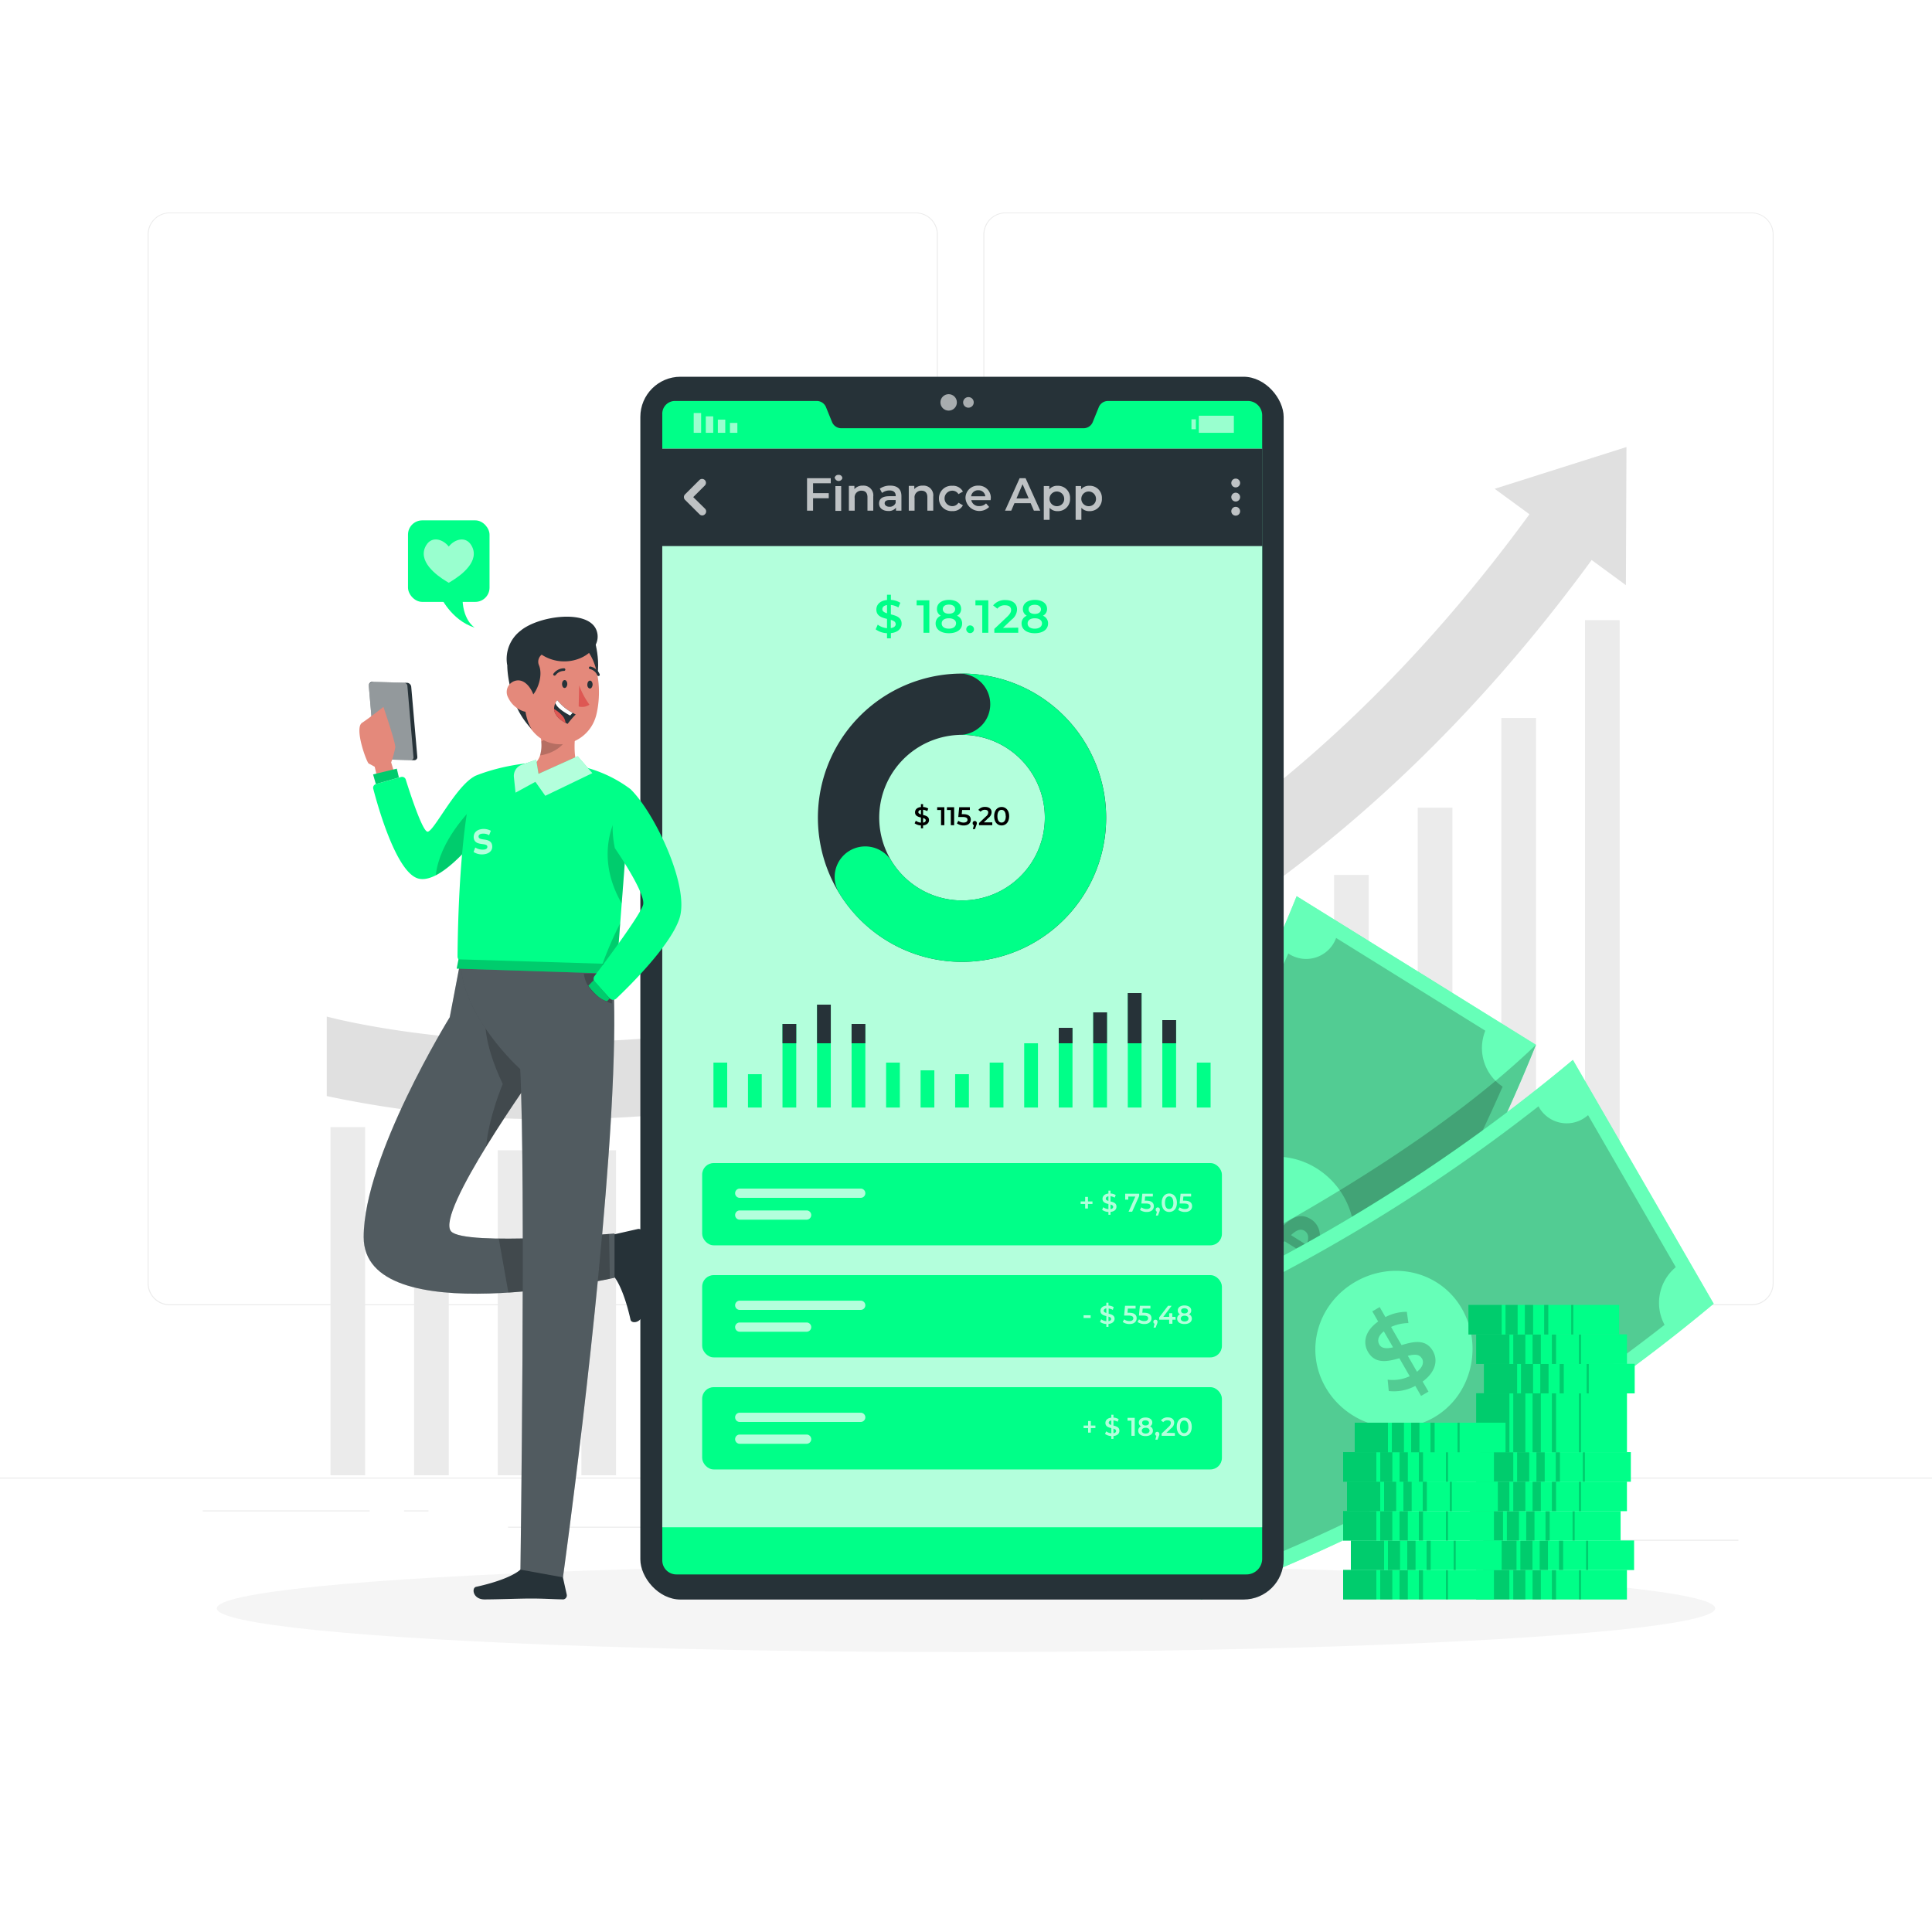 <svg class="animated" id="freepik_stories-finance-app" xmlns="http://www.w3.org/2000/svg" viewBox="0 0 500 500" version="1.1" xmlns:xlink="http://www.w3.org/1999/xlink" xmlns:svgjs="http://svgjs.com/svgjs"><style>svg#freepik_stories-finance-app:not(.animated) .animable {opacity: 0;}svg#freepik_stories-finance-app.animated #freepik--Banknotes--inject-1 {animation: 6s Infinite  linear floating;animation-delay: 0s;}svg#freepik_stories-finance-app.animated #freepik--speech-bubble--inject-1 {animation: 3s Infinite  linear floating;animation-delay: 0s;}            @keyframes floating {                0% {                    opacity: 1;                    transform: translateY(0px);                }                50% {                    transform: translateY(-10px);                }                100% {                    opacity: 1;                    transform: translateY(0px);                }            }        </style><g id="freepik--background-complete--inject-1" class="animable" style="transform-origin: 250px 228.23px;"><rect y="382.4" width="500" height="0.25" style="fill: rgb(235, 235, 235); transform-origin: 250px 382.525px;" id="el43prapsif2f" class="animable"></rect><rect x="416.78" y="398.49" width="33.12" height="0.25" style="fill: rgb(235, 235, 235); transform-origin: 433.34px 398.615px;" id="el80tw98ehhrk" class="animable"></rect><rect x="322.53" y="401.21" width="8.69" height="0.25" style="fill: rgb(235, 235, 235); transform-origin: 326.875px 401.335px;" id="elmqk4td4aia" class="animable"></rect><rect x="396.59" y="389.21" width="19.19" height="0.25" style="fill: rgb(235, 235, 235); transform-origin: 406.185px 389.335px;" id="el3ur2bj9uguf" class="animable"></rect><rect x="52.46" y="390.89" width="43.19" height="0.25" style="fill: rgb(235, 235, 235); transform-origin: 74.055px 391.015px;" id="elnv70boi9jab" class="animable"></rect><rect x="104.56" y="390.89" width="6.33" height="0.25" style="fill: rgb(235, 235, 235); transform-origin: 107.725px 391.015px;" id="el39p5z1u53q9" class="animable"></rect><rect x="131.47" y="395.11" width="93.68" height="0.25" style="fill: rgb(235, 235, 235); transform-origin: 178.31px 395.235px;" id="elp1p11k7wrgo" class="animable"></rect><path d="M237,337.8H43.91a5.71,5.71,0,0,1-5.7-5.71V60.66A5.71,5.71,0,0,1,43.91,55H237a5.71,5.71,0,0,1,5.71,5.71V332.09A5.71,5.71,0,0,1,237,337.8ZM43.91,55.2a5.46,5.46,0,0,0-5.45,5.46V332.09a5.46,5.46,0,0,0,5.45,5.46H237a5.47,5.47,0,0,0,5.46-5.46V60.66A5.47,5.47,0,0,0,237,55.2Z" style="fill: rgb(235, 235, 235); transform-origin: 140.46px 196.4px;" id="el9zyp59d6dn9" class="animable"></path><path d="M453.31,337.8H260.21a5.72,5.72,0,0,1-5.71-5.71V60.66A5.72,5.72,0,0,1,260.21,55h193.1A5.71,5.71,0,0,1,459,60.66V332.09A5.71,5.71,0,0,1,453.31,337.8ZM260.21,55.2a5.47,5.47,0,0,0-5.46,5.46V332.09a5.47,5.47,0,0,0,5.46,5.46h193.1a5.47,5.47,0,0,0,5.46-5.46V60.66a5.47,5.47,0,0,0-5.46-5.46Z" style="fill: rgb(235, 235, 235); transform-origin: 356.75px 196.4px;" id="elfwr7be3b3pt" class="animable"></path><path d="M386.82,126.5l9,6.59c-54.51,74.64-123,119.26-203.66,132.61-57,9.44-100.81-.86-107.6-2.61v20.57a277.13,277.13,0,0,0,59.22,6,316.79,316.79,0,0,0,50.68-4.09,309.93,309.93,0,0,0,109.46-39.93c40.47-24.12,76.78-58,108-100.71l8.86,6.51.15-35.75Z" style="fill: rgb(224, 224, 224); transform-origin: 252.745px 202.678px;" id="elmjbbfsqagoq" class="animable"></path><rect x="85.53" y="291.69" width="8.97" height="90.11" style="fill: rgb(235, 235, 235); transform-origin: 90.015px 336.745px;" id="el61fa7mzcv9d" class="animable"></rect><rect x="107.17" y="295.69" width="8.97" height="86.11" style="fill: rgb(235, 235, 235); transform-origin: 111.655px 338.745px;" id="eli797ey20q9o" class="animable"></rect><rect x="128.82" y="297.69" width="8.97" height="84.11" style="fill: rgb(235, 235, 235); transform-origin: 133.305px 339.745px;" id="elmg9li93ed3a" class="animable"></rect><rect x="150.46" y="297.69" width="8.97" height="84.11" style="fill: rgb(235, 235, 235); transform-origin: 154.945px 339.745px;" id="ell2gerjkfgjr" class="animable"></rect><rect x="172.11" y="296.69" width="8.97" height="85.11" style="fill: rgb(235, 235, 235); transform-origin: 176.595px 339.245px;" id="elppl7wogiue" class="animable"></rect><rect x="193.75" y="293.69" width="8.97" height="88.11" style="fill: rgb(235, 235, 235); transform-origin: 198.235px 337.745px;" id="elm7tn9v10ewi" class="animable"></rect><rect x="215.39" y="288.69" width="8.97" height="93.11" style="fill: rgb(235, 235, 235); transform-origin: 219.875px 335.245px;" id="eljh9qe5h8nus" class="animable"></rect><rect x="237.04" y="283.69" width="8.97" height="98.11" style="fill: rgb(235, 235, 235); transform-origin: 241.525px 332.745px;" id="elqfrj5lm20l" class="animable"></rect><rect x="258.68" y="279.69" width="8.97" height="102.11" style="fill: rgb(235, 235, 235); transform-origin: 263.165px 330.745px;" id="elhno6frkge8o" class="animable"></rect><rect x="280.33" y="266.62" width="8.97" height="115.19" style="fill: rgb(235, 235, 235); transform-origin: 284.815px 324.215px;" id="elhgy2aok11gn" class="animable"></rect><rect x="301.97" y="255.63" width="8.97" height="126.18" style="fill: rgb(235, 235, 235); transform-origin: 306.455px 318.72px;" id="el0m90xg0nz71" class="animable"></rect><rect x="323.62" y="243.11" width="8.97" height="138.69" style="fill: rgb(235, 235, 235); transform-origin: 328.105px 312.455px;" id="el3v73y2in4wk" class="animable"></rect><rect x="345.26" y="226.43" width="8.97" height="155.37" style="fill: rgb(235, 235, 235); transform-origin: 349.745px 304.115px;" id="elypb6xoyvbgd" class="animable"></rect><rect x="366.91" y="209.02" width="8.97" height="172.78" style="fill: rgb(235, 235, 235); transform-origin: 371.395px 295.41px;" id="elhjpxx1706va" class="animable"></rect><rect x="388.55" y="185.81" width="8.97" height="195.99" style="fill: rgb(235, 235, 235); transform-origin: 393.035px 283.805px;" id="elz0b54bjwwc" class="animable"></rect><rect x="410.2" y="160.49" width="8.97" height="221.31" style="fill: rgb(235, 235, 235); transform-origin: 414.685px 271.145px;" id="elaf51ii15x7t" class="animable"></rect></g><g id="freepik--Shadow--inject-1" class="animable" style="transform-origin: 250px 416.24px;"><ellipse id="freepik--path--inject-1" cx="250" cy="416.24" rx="193.89" ry="11.32" style="fill: rgb(245, 245, 245); transform-origin: 250px 416.24px;" class="animable"></ellipse></g><g id="freepik--Banknotes--inject-1" class="animable animator-active" style="transform-origin: 349.14px 322.965px;"><path d="M397.5,270.39a445.3,445.3,0,0,1-80.78,130.12l-61.94-38.45a445.38,445.38,0,0,0,80.79-130.13Z" style="fill: rgb(0, 255, 136); transform-origin: 326.14px 316.22px;" id="elb64psyi8hdg" class="animable"></path><g id="elt6gb8gjsnxd"><path d="M397.51,270.38a445.62,445.62,0,0,1-80.8,130.13l-26.77-16.62h0l-35.16-21.82a445.38,445.38,0,0,0,80.79-130.13Q366.53,251.18,397.51,270.38Z" style="fill: rgb(255, 255, 255); opacity: 0.4; isolation: isolate; transform-origin: 326.145px 316.225px;" class="animable"></path></g><g id="el6du73ia07uf"><path d="M345.76,242.81a8.25,8.25,0,0,1-12.35,3.95,445.28,445.28,0,0,1-66.35,106.85A8.25,8.25,0,0,1,269,366.43l38.61,24a12,12,0,0,1,14.92-2.35,445.34,445.34,0,0,0,66.35-106.86,12,12,0,0,1-4.51-14.41l0-.08-38.6-24Zm1.79,87.75c-5.94,9.55-18.89,12.23-28.4,6.33s-12-18.18-6.07-27.73,18.09-12.73,27.61-6.82S353.51,321,347.55,330.56Z" style="opacity: 0.2; isolation: isolate; transform-origin: 327.97px 316.58px;" class="animable"></path></g><g id="elhqif1w6f34b"><g style="opacity: 0.2; isolation: isolate; transform-origin: 331.87px 319.865px;" class="animable"><path d="M340.63,323.71l2.55,1.58c-.38.63-.77,1.26-1.16,1.88l-2.54-1.57a11.63,11.63,0,0,1-5.43,4.4l-1.65-2.45a10.33,10.33,0,0,0,4.62-3.48l-4.57-2.84c-2.2,2.16-4.76,4.35-7.93,2.38-2.33-1.45-3.27-4.38-1.38-8.16l-2.58-1.6c.39-.63.78-1.25,1.16-1.88l2.54,1.57a11.73,11.73,0,0,1,4.24-3.81l1.73,2.38a11.4,11.4,0,0,0-3.51,3l4.61,2.87c2.2-2.17,4.67-4.47,7.84-2.5C341.5,316.88,342.48,319.87,340.63,323.71Zm-10.94-4.19L325.62,317c-.76,1.78-.37,3,.63,3.59S328.47,320.61,329.69,319.52Zm7.9-1c-1.12-.69-2.26,0-3.49,1.13l4,2.51C338.92,320.33,338.57,319.13,337.59,318.52Z" id="elkuipm0jsge" class="animable" style="transform-origin: 331.87px 319.865px;"></path></g></g><g id="elck88z554qc7"><path d="M397.51,270.38a445.62,445.62,0,0,1-80.8,130.13l-26.77-16.62h0L268.69,348S353.44,312.88,397.51,270.38Z" style="opacity: 0.2; isolation: isolate; transform-origin: 333.1px 335.445px;" class="animable"></path></g><path d="M443.5,337.4A445.44,445.44,0,0,1,310.84,414q-18.21-31.57-36.44-63.14a445.31,445.31,0,0,0,132.66-76.56Q425.29,305.84,443.5,337.4Z" style="fill: rgb(0, 255, 136); transform-origin: 358.95px 344.15px;" id="elars84whjccf" class="animable"></path><g id="elaorn3goq0db"><path d="M443.5,337.4A445.44,445.44,0,0,1,310.84,414q-18.21-31.57-36.44-63.14a445.31,445.31,0,0,0,132.66-76.56Q425.29,305.84,443.5,337.4Z" style="fill: rgb(255, 255, 255); opacity: 0.4; isolation: isolate; transform-origin: 358.95px 344.15px;" class="animable"></path></g><g id="elvb9gxc482d"><path d="M410.91,288.66a8.25,8.25,0,0,1-12.75-2.35,445.27,445.27,0,0,1-109,62.86,8.25,8.25,0,0,1-4.34,12.21l22.71,39.35a12,12,0,0,1,14.26,5,445.27,445.27,0,0,0,109-62.86A12,12,0,0,1,433.62,328l.07-.06L411,288.61Zm-39.86,78.2c-9.75,5.61-22.42,1.86-28-7.84s-2-21.69,7.75-27.3,22-2.68,27.55,7S380.81,361.26,371.05,366.86Z" style="opacity: 0.2; isolation: isolate; transform-origin: 359.255px 346.02px;" class="animable"></path></g><g id="el2nh69fela2q"><g style="opacity: 0.2; isolation: isolate; transform-origin: 362.421px 349.765px;" class="animable"><path d="M368.18,357.55c.51.86,1,1.73,1.51,2.6l-1.92,1.11-1.49-2.59a11.65,11.65,0,0,1-6.87,1.32c-.1-1-.19-2-.29-2.94a10.23,10.23,0,0,0,5.71-.89l-2.68-4.65c-3,.86-6.25,1.58-8.12-1.65-1.37-2.38-.81-5.41,2.64-7.85-.51-.88-1-1.75-1.52-2.63l1.91-1.11,1.49,2.59a11.73,11.73,0,0,1,5.54-1.36c.14,1,.27,1.94.41,2.91a11.29,11.29,0,0,0-4.49,1q1.35,2.36,2.71,4.7c2.95-.87,6.22-1.73,8.09,1.5C372.18,351.94,371.63,355,368.18,357.55Zm-7.66-8.86-2.39-4.14c-1.51,1.21-1.74,2.44-1.14,3.46S358.94,349.07,360.52,348.69Zm7.44,2.85c-.66-1.14-2-1.07-3.62-.65.8,1.37,1.59,2.75,2.38,4.12C368.28,353.76,368.54,352.54,368,351.54Z" id="elca7lwwpjwni" class="animable" style="transform-origin: 362.421px 349.765px;"></path></g></g></g><g id="freepik--Coins--inject-1" class="animable" style="transform-origin: 385.33px 375.83px;"><g id="eldc2xkiruby"><rect x="382.02" y="406.29" width="39.03" height="7.66" style="fill: rgb(0, 255, 136); transform-origin: 401.535px 410.12px; transform: rotate(-180deg);" class="animable"></rect></g><g id="el1ffikwzixq4"><rect x="382.02" y="406.29" width="8.6" height="7.66" style="opacity: 0.2; transform-origin: 386.32px 410.12px; transform: rotate(180deg);" class="animable"></rect></g><g id="elhcyjcw04vgf"><rect x="391.63" y="406.29" width="3.13" height="7.66" style="opacity: 0.2; transform-origin: 393.195px 410.12px;" class="animable"></rect></g><g id="elpa48waxtvke"><rect x="396.63" y="406.29" width="2.14" height="7.66" style="opacity: 0.2; transform-origin: 397.7px 410.12px;" class="animable"></rect></g><g id="el5dlos3m06th"><rect x="401.63" y="406.29" width="1.07" height="7.66" style="opacity: 0.2; transform-origin: 402.165px 410.12px;" class="animable"></rect></g><g id="elx9gvo37kg8g"><rect x="408.63" y="406.29" width="0.54" height="7.66" style="opacity: 0.2; transform-origin: 408.9px 410.12px;" class="animable"></rect></g><g id="elpt9rg9ul0j"><rect x="383.87" y="398.67" width="39.03" height="7.66" style="fill: rgb(0, 255, 136); transform-origin: 403.385px 402.5px; transform: rotate(-180deg);" class="animable"></rect></g><g id="elracofm6sz8q"><rect x="383.87" y="398.67" width="8.6" height="7.66" style="opacity: 0.2; transform-origin: 388.17px 402.5px; transform: rotate(180deg);" class="animable"></rect></g><g id="elsa303x02m2t"><rect x="393.47" y="398.67" width="3.13" height="7.66" style="opacity: 0.2; transform-origin: 395.035px 402.5px;" class="animable"></rect></g><g id="el10tk8cwjizai"><rect x="398.47" y="398.67" width="2.14" height="7.66" style="opacity: 0.2; transform-origin: 399.54px 402.5px;" class="animable"></rect></g><g id="elpyzl6x6eian"><rect x="403.47" y="398.67" width="1.07" height="7.66" style="opacity: 0.2; transform-origin: 404.005px 402.5px;" class="animable"></rect></g><g id="el5r4xp2cu2b"><rect x="410.47" y="398.67" width="0.54" height="7.66" style="opacity: 0.2; transform-origin: 410.74px 402.5px;" class="animable"></rect></g><g id="elgz2azp5jos"><rect x="380.38" y="391.05" width="39.03" height="7.66" style="fill: rgb(0, 255, 136); transform-origin: 399.895px 394.88px; transform: rotate(180deg);" class="animable"></rect></g><g id="eleor752ihhv"><rect x="380.38" y="391.05" width="8.6" height="7.66" style="opacity: 0.2; transform-origin: 384.68px 394.88px; transform: rotate(180deg);" class="animable"></rect></g><g id="elb2754qo13e"><rect x="389.98" y="391.05" width="3.13" height="7.66" style="opacity: 0.2; transform-origin: 391.545px 394.88px;" class="animable"></rect></g><g id="elqnsc9peam6"><rect x="394.98" y="391.05" width="2.14" height="7.66" style="opacity: 0.2; transform-origin: 396.05px 394.88px;" class="animable"></rect></g><g id="elj7zw7hyjyw"><rect x="399.98" y="391.05" width="1.07" height="7.66" style="opacity: 0.2; transform-origin: 400.515px 394.88px;" class="animable"></rect></g><g id="elumpgfypw07"><rect x="406.98" y="391.05" width="0.54" height="7.66" style="opacity: 0.2; transform-origin: 407.25px 394.88px;" class="animable"></rect></g><g id="elxahxts9dbr"><rect x="382.02" y="383.43" width="39.03" height="7.66" style="fill: rgb(0, 255, 136); transform-origin: 401.535px 387.26px; transform: rotate(-180deg);" class="animable"></rect></g><g id="ela1ygklojcf"><rect x="382.02" y="383.43" width="8.6" height="7.66" style="opacity: 0.2; transform-origin: 386.32px 387.26px; transform: rotate(180deg);" class="animable"></rect></g><g id="elv3xbx4tplve"><rect x="391.63" y="383.43" width="3.13" height="7.66" style="opacity: 0.2; transform-origin: 393.195px 387.26px;" class="animable"></rect></g><g id="elcwk90jyjfm7"><rect x="396.63" y="383.43" width="2.14" height="7.66" style="opacity: 0.2; transform-origin: 397.7px 387.26px;" class="animable"></rect></g><g id="el1p4g1ylpqc9"><rect x="401.63" y="383.43" width="1.07" height="7.66" style="opacity: 0.2; transform-origin: 402.165px 387.26px;" class="animable"></rect></g><g id="elpslciy4kzvc"><rect x="408.63" y="383.43" width="0.54" height="7.66" style="opacity: 0.2; transform-origin: 408.9px 387.26px;" class="animable"></rect></g><g id="elyvon4en23c9"><rect x="383.03" y="375.81" width="39.03" height="7.66" style="fill: rgb(0, 255, 136); transform-origin: 402.545px 379.64px; transform: rotate(-180deg);" class="animable"></rect></g><g id="elppjqamajg4j"><rect x="383.03" y="375.81" width="8.6" height="7.66" style="opacity: 0.2; transform-origin: 387.33px 379.64px; transform: rotate(180deg);" class="animable"></rect></g><g id="elu6zmehnjn7t"><rect x="392.63" y="375.81" width="3.13" height="7.66" style="opacity: 0.2; transform-origin: 394.195px 379.64px;" class="animable"></rect></g><g id="elyb3xpjsslq"><rect x="397.63" y="375.81" width="2.14" height="7.66" style="opacity: 0.2; transform-origin: 398.7px 379.64px;" class="animable"></rect></g><g id="elmx5z2okfkg9"><rect x="402.63" y="375.81" width="1.07" height="7.66" style="opacity: 0.2; transform-origin: 403.165px 379.64px;" class="animable"></rect></g><g id="elt3smx0x0i3"><rect x="409.63" y="375.81" width="0.54" height="7.66" style="opacity: 0.2; transform-origin: 409.9px 379.64px;" class="animable"></rect></g><g id="ele70wl4pmsb"><rect x="382.03" y="368.19" width="39.03" height="7.66" style="fill: rgb(0, 255, 136); transform-origin: 401.545px 372.02px; transform: rotate(-180deg);" class="animable"></rect></g><g id="elm8z31qbvr9h"><rect x="382.03" y="368.19" width="8.6" height="7.66" style="opacity: 0.2; transform-origin: 386.33px 372.02px; transform: rotate(180deg);" class="animable"></rect></g><g id="elaxyczwqigcl"><rect x="391.63" y="368.19" width="3.13" height="7.66" style="opacity: 0.2; transform-origin: 393.195px 372.02px;" class="animable"></rect></g><g id="eldbjn2qahtp"><rect x="396.63" y="368.19" width="2.14" height="7.66" style="opacity: 0.2; transform-origin: 397.7px 372.02px;" class="animable"></rect></g><g id="el39m5iwjmm0s"><rect x="401.63" y="368.19" width="1.07" height="7.66" style="opacity: 0.2; transform-origin: 402.165px 372.02px;" class="animable"></rect></g><g id="elf52us8tzkdd"><rect x="408.63" y="368.19" width="0.54" height="7.66" style="opacity: 0.2; transform-origin: 408.9px 372.02px;" class="animable"></rect></g><g id="elt9rlut7y8"><rect x="382.03" y="360.57" width="39.03" height="7.66" style="fill: rgb(0, 255, 136); transform-origin: 401.545px 364.4px; transform: rotate(-180deg);" class="animable"></rect></g><g id="el53a6u1xkof"><rect x="382.03" y="360.57" width="8.6" height="7.66" style="opacity: 0.2; transform-origin: 386.33px 364.4px; transform: rotate(180deg);" class="animable"></rect></g><g id="elkzutqdi86rn"><rect x="391.63" y="360.57" width="3.13" height="7.66" style="opacity: 0.2; transform-origin: 393.195px 364.4px;" class="animable"></rect></g><g id="el09dj1jk47w4w"><rect x="396.63" y="360.57" width="2.14" height="7.66" style="opacity: 0.2; transform-origin: 397.7px 364.4px;" class="animable"></rect></g><g id="elts1evw7lkw"><rect x="401.63" y="360.57" width="1.07" height="7.66" style="opacity: 0.2; transform-origin: 402.165px 364.4px;" class="animable"></rect></g><g id="elj55gtn1sjsj"><rect x="408.63" y="360.57" width="0.54" height="7.66" style="opacity: 0.2; transform-origin: 408.9px 364.4px;" class="animable"></rect></g><g id="elhlyvx5jnrhr"><rect x="384.03" y="352.95" width="39.03" height="7.66" style="fill: rgb(0, 255, 136); transform-origin: 403.545px 356.78px; transform: rotate(-180deg);" class="animable"></rect></g><g id="ellk07ztd9d5o"><rect x="384.03" y="352.95" width="8.6" height="7.66" style="opacity: 0.2; transform-origin: 388.33px 356.78px; transform: rotate(180deg);" class="animable"></rect></g><g id="elhw8n0wkmc9r"><rect x="393.63" y="352.95" width="3.13" height="7.66" style="opacity: 0.2; transform-origin: 395.195px 356.78px;" class="animable"></rect></g><g id="eldl4ovpj2h7q"><rect x="398.63" y="352.95" width="2.14" height="7.66" style="opacity: 0.2; transform-origin: 399.7px 356.78px;" class="animable"></rect></g><g id="elzwomxfsavgs"><rect x="403.63" y="352.95" width="1.07" height="7.66" style="opacity: 0.2; transform-origin: 404.165px 356.78px;" class="animable"></rect></g><g id="elo0hh318fkkn"><rect x="410.63" y="352.95" width="0.54" height="7.66" style="opacity: 0.2; transform-origin: 410.9px 356.78px;" class="animable"></rect></g><g id="eloa3qhw40v5"><rect x="382.03" y="345.33" width="39.03" height="7.66" style="fill: rgb(0, 255, 136); transform-origin: 401.545px 349.16px; transform: rotate(-180deg);" class="animable"></rect></g><g id="el3qqak8591cu"><rect x="382.03" y="345.33" width="8.6" height="7.66" style="opacity: 0.2; transform-origin: 386.33px 349.16px; transform: rotate(180deg);" class="animable"></rect></g><g id="elprfg1t1849"><rect x="391.63" y="345.33" width="3.13" height="7.66" style="opacity: 0.2; transform-origin: 393.195px 349.16px;" class="animable"></rect></g><g id="eljgxt0hp0thl"><rect x="396.63" y="345.33" width="2.14" height="7.66" style="opacity: 0.2; transform-origin: 397.7px 349.16px;" class="animable"></rect></g><g id="eln89qpwmms1l"><rect x="401.63" y="345.33" width="1.07" height="7.66" style="opacity: 0.2; transform-origin: 402.165px 349.16px;" class="animable"></rect></g><g id="elao5dlmhr80g"><rect x="408.63" y="345.33" width="0.54" height="7.66" style="opacity: 0.2; transform-origin: 408.9px 349.16px;" class="animable"></rect></g><g id="el761rdaqq4uo"><rect x="380.03" y="337.71" width="39.03" height="7.66" style="fill: rgb(0, 255, 136); transform-origin: 399.545px 341.54px; transform: rotate(180deg);" class="animable"></rect></g><g id="elze64e4ukx2a"><rect x="380.03" y="337.71" width="8.6" height="7.66" style="opacity: 0.2; transform-origin: 384.33px 341.54px; transform: rotate(180deg);" class="animable"></rect></g><g id="elgyxa57hdub"><rect x="389.63" y="337.71" width="3.13" height="7.66" style="opacity: 0.2; transform-origin: 391.195px 341.54px;" class="animable"></rect></g><g id="eluas9wbrln2p"><rect x="394.63" y="337.71" width="2.14" height="7.66" style="opacity: 0.2; transform-origin: 395.7px 341.54px;" class="animable"></rect></g><g id="elebjr5ehkyk"><rect x="399.63" y="337.71" width="1.07" height="7.66" style="opacity: 0.2; transform-origin: 400.165px 341.54px;" class="animable"></rect></g><g id="el5k0zavednwd"><rect x="406.63" y="337.71" width="0.54" height="7.66" style="opacity: 0.2; transform-origin: 406.9px 341.54px;" class="animable"></rect></g><g id="el1mqrq3fl0ci"><rect x="347.6" y="406.29" width="39.03" height="7.66" style="fill: rgb(0, 255, 136); transform-origin: 367.115px 410.12px; transform: rotate(-180deg);" class="animable"></rect></g><g id="ell8z1xh5ebeo"><rect x="347.6" y="406.29" width="8.6" height="7.66" style="opacity: 0.2; transform-origin: 351.9px 410.12px; transform: rotate(180deg);" class="animable"></rect></g><g id="elh5ymh092pjb"><rect x="357.2" y="406.29" width="3.13" height="7.66" style="opacity: 0.2; transform-origin: 358.765px 410.12px;" class="animable"></rect></g><g id="elu0s0g4uhru7"><rect x="362.2" y="406.29" width="2.14" height="7.66" style="opacity: 0.2; transform-origin: 363.27px 410.12px;" class="animable"></rect></g><g id="elktvxrzwojjb"><rect x="367.2" y="406.29" width="1.07" height="7.66" style="opacity: 0.2; transform-origin: 367.735px 410.12px;" class="animable"></rect></g><g id="el5nxbkdfm09"><rect x="374.2" y="406.29" width="0.54" height="7.66" style="opacity: 0.2; transform-origin: 374.47px 410.12px;" class="animable"></rect></g><g id="elrowz44gj3fk"><rect x="349.6" y="398.67" width="39.03" height="7.66" style="fill: rgb(0, 255, 136); transform-origin: 369.115px 402.5px; transform: rotate(-180deg);" class="animable"></rect></g><g id="eliii9c7nm3eb"><rect x="349.6" y="398.67" width="8.6" height="7.66" style="opacity: 0.2; transform-origin: 353.9px 402.5px; transform: rotate(180deg);" class="animable"></rect></g><g id="el824cz5udfxj"><rect x="359.2" y="398.67" width="3.13" height="7.66" style="opacity: 0.2; transform-origin: 360.765px 402.5px;" class="animable"></rect></g><g id="elw0mhakjum8r"><rect x="364.2" y="398.67" width="2.14" height="7.66" style="opacity: 0.2; transform-origin: 365.27px 402.5px;" class="animable"></rect></g><g id="eloqpdfmu3sb9"><rect x="369.2" y="398.67" width="1.07" height="7.66" style="opacity: 0.2; transform-origin: 369.735px 402.5px;" class="animable"></rect></g><g id="elqjhhkes4uj"><rect x="376.2" y="398.67" width="0.54" height="7.66" style="opacity: 0.2; transform-origin: 376.47px 402.5px;" class="animable"></rect></g><g id="elkhks8n5a3eg"><rect x="347.6" y="391.05" width="39.03" height="7.66" style="fill: rgb(0, 255, 136); transform-origin: 367.115px 394.88px; transform: rotate(-180deg);" class="animable"></rect></g><g id="el5iodf42vg6p"><rect x="347.6" y="391.05" width="8.6" height="7.66" style="opacity: 0.2; transform-origin: 351.9px 394.88px; transform: rotate(180deg);" class="animable"></rect></g><g id="elauk2a9sqn8u"><rect x="357.2" y="391.05" width="3.13" height="7.66" style="opacity: 0.2; transform-origin: 358.765px 394.88px;" class="animable"></rect></g><g id="elp1sbjatcr5"><rect x="362.2" y="391.05" width="2.14" height="7.66" style="opacity: 0.2; transform-origin: 363.27px 394.88px;" class="animable"></rect></g><g id="el4579gwbbh11"><rect x="367.2" y="391.05" width="1.07" height="7.66" style="opacity: 0.2; transform-origin: 367.735px 394.88px;" class="animable"></rect></g><g id="el1dc61rp4gfc"><rect x="374.2" y="391.05" width="0.54" height="7.66" style="opacity: 0.2; transform-origin: 374.47px 394.88px;" class="animable"></rect></g><g id="elijur5107ym9"><rect x="348.6" y="383.43" width="39.03" height="7.66" style="fill: rgb(0, 255, 136); transform-origin: 368.115px 387.26px; transform: rotate(-180deg);" class="animable"></rect></g><g id="elhumgj6cxxa8"><rect x="348.6" y="383.43" width="8.6" height="7.66" style="opacity: 0.2; transform-origin: 352.9px 387.26px; transform: rotate(180deg);" class="animable"></rect></g><g id="elwbglvtfzwn"><rect x="358.2" y="383.43" width="3.13" height="7.66" style="opacity: 0.2; transform-origin: 359.765px 387.26px;" class="animable"></rect></g><g id="el8p4cfeigkg5"><rect x="363.2" y="383.43" width="2.14" height="7.66" style="opacity: 0.2; transform-origin: 364.27px 387.26px;" class="animable"></rect></g><g id="elmao2xt14je"><rect x="368.2" y="383.43" width="1.07" height="7.66" style="opacity: 0.2; transform-origin: 368.735px 387.26px;" class="animable"></rect></g><g id="elsb7haczcp2c"><rect x="375.2" y="383.43" width="0.54" height="7.66" style="opacity: 0.2; transform-origin: 375.47px 387.26px;" class="animable"></rect></g><g id="eliuw2in6hp8"><rect x="347.6" y="375.81" width="39.03" height="7.66" style="fill: rgb(0, 255, 136); transform-origin: 367.115px 379.64px; transform: rotate(-180deg);" class="animable"></rect></g><g id="eldz3nmrixqm"><rect x="347.6" y="375.81" width="8.6" height="7.66" style="opacity: 0.2; transform-origin: 351.9px 379.64px; transform: rotate(180deg);" class="animable"></rect></g><g id="ele2146nrz8k5"><rect x="357.21" y="375.81" width="3.13" height="7.66" style="opacity: 0.2; transform-origin: 358.775px 379.64px;" class="animable"></rect></g><g id="eluuuhj0lzot"><rect x="362.21" y="375.81" width="2.14" height="7.66" style="opacity: 0.2; transform-origin: 363.28px 379.64px;" class="animable"></rect></g><g id="elo9xm9pk4l2e"><rect x="367.21" y="375.81" width="1.07" height="7.66" style="opacity: 0.2; transform-origin: 367.745px 379.64px;" class="animable"></rect></g><g id="el5b3c6ud5vtq"><rect x="374.21" y="375.81" width="0.54" height="7.66" style="opacity: 0.2; transform-origin: 374.48px 379.64px;" class="animable"></rect></g><g id="elbbjf2y7e8c"><rect x="350.6" y="368.19" width="39.03" height="7.66" style="fill: rgb(0, 255, 136); transform-origin: 370.115px 372.02px; transform: rotate(-180deg);" class="animable"></rect></g><g id="el23ysjd1gjtv"><rect x="350.6" y="368.19" width="8.6" height="7.66" style="opacity: 0.2; transform-origin: 354.9px 372.02px; transform: rotate(180deg);" class="animable"></rect></g><g id="ellji7xn5vs5"><rect x="360.21" y="368.19" width="3.13" height="7.66" style="opacity: 0.2; transform-origin: 361.775px 372.02px;" class="animable"></rect></g><g id="elzy9mr03mdn"><rect x="365.21" y="368.19" width="2.14" height="7.66" style="opacity: 0.2; transform-origin: 366.28px 372.02px;" class="animable"></rect></g><g id="elqakvexlz5o"><rect x="370.21" y="368.19" width="1.07" height="7.66" style="opacity: 0.2; transform-origin: 370.745px 372.02px;" class="animable"></rect></g><g id="elfei5ytad9lo"><rect x="377.21" y="368.19" width="0.54" height="7.66" style="opacity: 0.2; transform-origin: 377.48px 372.02px;" class="animable"></rect></g></g><g id="freepik--Device--inject-1" class="animable" style="transform-origin: 248.965px 255.73px;"><rect x="165.72" y="97.5" width="166.49" height="316.46" rx="10.4" style="fill: rgb(38, 50, 56); transform-origin: 248.965px 255.73px;" id="elofkr74j8s4" class="animable"></rect><path d="M326.65,107.53V403.39a4.07,4.07,0,0,1-4.14,4.07H175.09a3.64,3.64,0,0,1-3.69-3.74V107.19a3.29,3.29,0,0,1,3.16-3.42h36.86a2.59,2.59,0,0,1,2.37,1.66l1.53,3.76a2.59,2.59,0,0,0,2.37,1.64h62.75a2.57,2.57,0,0,0,2.37-1.62l1.53-3.77a2.59,2.59,0,0,1,2.37-1.67H323A3.72,3.72,0,0,1,326.65,107.53Z" style="fill: rgb(0, 255, 136); transform-origin: 249.024px 255.615px;" id="elxfsvo1hi8no" class="animable"></path><g id="elyatsitlg8tb"><rect x="171.39" y="116.09" width="155.26" height="279.16" style="fill: rgb(255, 255, 255); opacity: 0.7; isolation: isolate; transform-origin: 249.02px 255.67px;" class="animable"></rect></g><g id="elkm094ezps"><circle cx="245.51" cy="104.14" r="2.13" style="fill: rgb(255, 255, 255); opacity: 0.6; isolation: isolate; transform-origin: 245.51px 104.14px;" class="animable"></circle></g><g id="elb08q1a2fjul"><path d="M252,104.14a1.37,1.37,0,1,1-1.36-1.37A1.36,1.36,0,0,1,252,104.14Z" style="fill: rgb(255, 255, 255); opacity: 0.6; isolation: isolate; transform-origin: 250.63px 104.14px;" class="animable"></path></g><g id="el04a5fik5tp79"><rect x="188.91" y="109.45" width="1.92" height="2.56" style="fill: rgb(255, 255, 255); opacity: 0.6; isolation: isolate; transform-origin: 189.87px 110.73px; transform: rotate(180deg);" class="animable"></rect></g><g id="elfaf8zvg9za"><rect x="185.78" y="108.6" width="1.92" height="3.41" style="fill: rgb(255, 255, 255); opacity: 0.6; isolation: isolate; transform-origin: 186.74px 110.305px; transform: rotate(180deg);" class="animable"></rect></g><g id="el205sr8hyjvk"><rect x="182.66" y="107.75" width="1.92" height="4.26" style="fill: rgb(255, 255, 255); opacity: 0.6; isolation: isolate; transform-origin: 183.62px 109.88px; transform: rotate(180deg);" class="animable"></rect></g><g id="el2k9cch0gvju"><rect x="179.53" y="106.89" width="1.92" height="5.12" style="fill: rgb(255, 255, 255); opacity: 0.6; isolation: isolate; transform-origin: 180.49px 109.45px; transform: rotate(180deg);" class="animable"></rect></g><g id="elc3y33dsulcv"><rect x="308.35" y="108.52" width="1.14" height="2.56" style="fill: rgb(255, 255, 255); opacity: 0.6; isolation: isolate; transform-origin: 308.92px 109.8px;" class="animable"></rect></g><g id="eldeddpub53fj"><rect x="310.26" y="107.59" width="9.06" height="4.42" style="fill: rgb(255, 255, 255); opacity: 0.6; isolation: isolate; transform-origin: 314.79px 109.8px; transform: rotate(180deg);" class="animable"></rect></g><rect x="171.2" y="116.12" width="155.53" height="25.2" style="fill: rgb(38, 50, 56); transform-origin: 248.965px 128.72px;" id="elzp0fq9qzlxn" class="animable"></rect><g id="el6mtalal61er"><g style="opacity: 0.7; isolation: isolate; transform-origin: 247.017px 128.712px;" class="animable"><path d="M210.42,125.07v2.56h4.06v1.31h-4.06v3.22h-1.56v-8.4H215v1.31Z" style="fill: rgb(255, 255, 255); transform-origin: 211.93px 127.96px;" id="elg5hkpazha4t" class="animable"></path><path d="M216,123.8a.92.92,0,0,1,1-.9.89.89,0,0,1,1,.86,1,1,0,0,1-1.92,0Zm.2,2h1.5v6.41h-1.5Z" style="fill: rgb(255, 255, 255); transform-origin: 217px 127.552px;" id="elg0noy9txvxd" class="animable"></path><path d="M226,128.49v3.67h-1.5v-3.48c0-1.14-.56-1.69-1.52-1.69a1.7,1.7,0,0,0-1.79,1.93v3.24h-1.5v-6.41h1.43v.83a2.77,2.77,0,0,1,2.2-.9A2.51,2.51,0,0,1,226,128.49Z" style="fill: rgb(255, 255, 255); transform-origin: 222.854px 128.916px;" id="eltwxtrf350q" class="animable"></path><path d="M233.29,128.41v3.75h-1.41v-.78a2.28,2.28,0,0,1-2,.86c-1.46,0-2.38-.8-2.38-1.92s.71-1.9,2.66-1.9h1.65v-.1c0-.87-.52-1.39-1.59-1.39a3.17,3.17,0,0,0-1.95.64l-.58-1.1a4.55,4.55,0,0,1,2.71-.79C232.22,125.68,233.29,126.56,233.29,128.41Zm-1.5,1.75v-.75h-1.54c-1,0-1.3.39-1.3.85s.46.89,1.22.89A1.62,1.62,0,0,0,231.79,130.16Z" style="fill: rgb(255, 255, 255); transform-origin: 230.395px 128.964px;" id="elo3twcdcglw" class="animable"></path><path d="M241.52,128.49v3.67H240v-3.48c0-1.14-.56-1.69-1.52-1.69a1.7,1.7,0,0,0-1.79,1.93v3.24h-1.5v-6.41h1.43v.83a2.78,2.78,0,0,1,2.21-.9A2.51,2.51,0,0,1,241.52,128.49Z" style="fill: rgb(255, 255, 255); transform-origin: 238.364px 128.916px;" id="eluytnhwpu32e" class="animable"></path><path d="M243,129a3.24,3.24,0,0,1,3.46-3.28,2.89,2.89,0,0,1,2.74,1.49l-1.15.67a1.83,1.83,0,0,0-1.6-.89,2,2,0,0,0,0,4,1.83,1.83,0,0,0,1.6-.89l1.15.67a2.92,2.92,0,0,1-2.74,1.5A3.24,3.24,0,0,1,243,129Z" style="fill: rgb(255, 255, 255); transform-origin: 246.1px 128.995px;" id="elpm9f1p2sya" class="animable"></path><path d="M256.37,129.44h-5a1.94,1.94,0,0,0,2.08,1.53,2.33,2.33,0,0,0,1.74-.69l.8.92a3.6,3.6,0,0,1-6.12-2.24,3.19,3.19,0,0,1,3.31-3.28,3.13,3.13,0,0,1,3.24,3.31C256.39,129.11,256.38,129.29,256.37,129.44Zm-5-1H255a1.74,1.74,0,0,0-1.81-1.56A1.77,1.77,0,0,0,251.33,128.44Z" style="fill: rgb(255, 255, 255); transform-origin: 253.147px 128.96px;" id="el9sifii7ew1a" class="animable"></path><path d="M266.73,130.22h-4.19l-.83,1.94H260.1l3.78-8.4h1.54l3.79,8.4h-1.64Zm-.51-1.23-1.58-3.67L263.06,129Z" style="fill: rgb(255, 255, 255); transform-origin: 264.655px 127.96px;" id="elel15rqbwrb" class="animable"></path><path d="M276.93,129a3.12,3.12,0,0,1-3.25,3.28,2.63,2.63,0,0,1-2.05-.86v3.11h-1.5v-8.74h1.43v.84a2.64,2.64,0,0,1,2.12-.91A3.12,3.12,0,0,1,276.93,129Zm-1.52,0a1.9,1.9,0,1,0-1.89,2A1.86,1.86,0,0,0,275.41,129Z" style="fill: rgb(255, 255, 255); transform-origin: 273.532px 130.124px;" id="elp1u4cpg7wa" class="animable"></path><path d="M285.17,129a3.12,3.12,0,0,1-3.25,3.28,2.64,2.64,0,0,1-2.06-.86v3.11h-1.49v-8.74h1.42v.84a2.66,2.66,0,0,1,2.13-.91A3.12,3.12,0,0,1,285.17,129Zm-1.53,0a1.9,1.9,0,1,0-1.89,2A1.86,1.86,0,0,0,283.64,129Z" style="fill: rgb(255, 255, 255); transform-origin: 281.772px 130.124px;" id="elpffmlb8tpkp" class="animable"></path></g></g><g id="elck282dyqwj4"><g style="opacity: 0.7; transform-origin: 179.873px 128.675px;" class="animable"><path d="M181.75,133.4a1,1,0,0,1-.7-.29l-3.76-3.75a1,1,0,0,1,0-1.42l3.76-3.75a1,1,0,0,1,1.41,1.41l-3.05,3.05,3.05,3a1,1,0,0,1,0,1.41A1,1,0,0,1,181.75,133.4Z" style="fill: rgb(255, 255, 255); transform-origin: 179.873px 128.675px;" id="elbgu073s9bl" class="animable"></path></g></g><g id="elubbas1j3ymh"><g style="opacity: 0.7; transform-origin: 319.8px 128.655px;" class="animable"><path d="M320.94,125a1.14,1.14,0,1,1-1.14-1.14A1.14,1.14,0,0,1,320.94,125Z" style="fill: rgb(255, 255, 255); transform-origin: 319.8px 125px;" id="el2z40vstth0u" class="animable"></path><path d="M320.94,128.65a1.14,1.14,0,1,1-1.14-1.14A1.14,1.14,0,0,1,320.94,128.65Z" style="fill: rgb(255, 255, 255); transform-origin: 319.8px 128.65px;" id="elv0nzhibnhfo" class="animable"></path><path d="M320.94,132.31a1.14,1.14,0,1,1-1.14-1.14A1.14,1.14,0,0,1,320.94,132.31Z" style="fill: rgb(255, 255, 255); transform-origin: 319.8px 132.31px;" id="el7id7eexflww" class="animable"></path></g></g><path d="M230.56,163.85v1.35h-1v-1.33a5.29,5.29,0,0,1-2.94-1l.54-1.21a4.59,4.59,0,0,0,2.4.91v-2.4c-1.33-.32-2.76-.75-2.76-2.42,0-1.22.89-2.29,2.76-2.47v-1.36h1v1.33A5.19,5.19,0,0,1,233,156l-.5,1.21a4.9,4.9,0,0,0-1.94-.65V159c1.33.33,2.78.75,2.78,2.41C233.34,162.61,232.44,163.66,230.56,163.85Zm-1-5.13v-2.13c-.85.13-1.21.56-1.21,1.09S228.88,158.52,229.58,158.72Zm2.23,2.77c0-.59-.53-.86-1.25-1.07v2.13C231.44,162.41,231.81,162,231.81,161.49Z" style="fill: rgb(0, 255, 136); transform-origin: 229.98px 159.56px;" id="elsw7lj8ud8jr" class="animable"></path><path d="M240.51,155.36v8.4H239v-7.09h-1.78v-1.31Z" style="fill: rgb(0, 255, 136); transform-origin: 238.865px 159.56px;" id="eloxusvm9fuj" class="animable"></path><path d="M249,161.35c0,1.56-1.35,2.53-3.44,2.53s-3.42-1-3.42-2.53a2.12,2.12,0,0,1,1.34-2,1.91,1.91,0,0,1-1-1.76c0-1.44,1.26-2.34,3.12-2.34s3.14.9,3.14,2.34a1.9,1.9,0,0,1-1.07,1.76A2.11,2.11,0,0,1,249,161.35Zm-1.57,0c0-.83-.72-1.34-1.87-1.34s-1.85.51-1.85,1.34.7,1.35,1.85,1.35S247.42,162.15,247.42,161.3ZM244,157.65c0,.72.59,1.18,1.58,1.18s1.61-.46,1.61-1.18-.65-1.18-1.61-1.18S244,156.9,244,157.65Z" style="fill: rgb(0, 255, 136); transform-origin: 245.57px 159.565px;" id="el706z3l5wc5r" class="animable"></path><path d="M250.07,162.85a1,1,0,1,1,1,1A1,1,0,0,1,250.07,162.85Z" style="fill: rgb(0, 255, 136); transform-origin: 251.07px 162.85px;" id="ellwiiexr4z4c" class="animable"></path><path d="M255.77,155.36v8.4h-1.56v-7.09h-1.77v-1.31Z" style="fill: rgb(0, 255, 136); transform-origin: 254.105px 159.56px;" id="el6jp716ind4v" class="animable"></path><path d="M263.52,162.44v1.32h-6.19v-1l3.34-3.16c.81-.78,1-1.27,1-1.74,0-.77-.53-1.21-1.56-1.21a2.37,2.37,0,0,0-2,.87l-1.09-.84a3.89,3.89,0,0,1,3.19-1.39c1.82,0,3,.93,3,2.41a3.37,3.37,0,0,1-1.39,2.65l-2.25,2.14Z" style="fill: rgb(0, 255, 136); transform-origin: 260.27px 159.522px;" id="elvybrqe4kgh" class="animable"></path><path d="M271.24,161.35c0,1.56-1.36,2.53-3.44,2.53s-3.42-1-3.42-2.53a2.12,2.12,0,0,1,1.34-2,1.91,1.91,0,0,1-1-1.76c0-1.44,1.26-2.34,3.12-2.34s3.14.9,3.14,2.34a1.92,1.92,0,0,1-1.07,1.76A2.11,2.11,0,0,1,271.24,161.35Zm-1.57,0c0-.83-.72-1.34-1.87-1.34s-1.85.51-1.85,1.34.69,1.35,1.85,1.35S269.67,162.15,269.67,161.3Zm-3.46-3.65c0,.72.6,1.18,1.59,1.18s1.6-.46,1.6-1.18-.64-1.18-1.6-1.18S266.21,156.9,266.21,157.65Z" style="fill: rgb(0, 255, 136); transform-origin: 267.81px 159.565px;" id="elk4gyfjsqmso" class="animable"></path><path d="M238.89,213.62v.74h-.55v-.74a2.93,2.93,0,0,1-1.63-.55l.3-.67a2.58,2.58,0,0,0,1.33.5v-1.33c-.74-.18-1.53-.42-1.53-1.34,0-.68.49-1.27,1.53-1.37v-.75h.55v.74a2.81,2.81,0,0,1,1.35.4l-.27.67a2.93,2.93,0,0,0-1.08-.36v1.35c.74.18,1.54.41,1.54,1.34C240.43,212.92,239.93,213.51,238.89,213.62Zm-.55-2.85v-1.19c-.47.08-.67.32-.67.61S238,210.66,238.34,210.77Zm1.24,1.54c0-.33-.29-.48-.69-.6v1.18C239.37,212.82,239.58,212.59,239.58,212.31Z" id="elstafd09gly" class="animable" style="transform-origin: 238.57px 211.235px;"></path><path d="M244.4,208.91v4.65h-.86v-3.93h-1v-.72Z" id="elytsounjhiyn" class="animable" style="transform-origin: 243.47px 211.235px;"></path><path d="M246.93,208.91v4.65h-.86v-3.93h-1v-.72Z" id="el4t4jbzlq3jb" class="animable" style="transform-origin: 246px 211.235px;"></path><path d="M251.24,212.13c0,.82-.59,1.5-1.84,1.5a2.91,2.91,0,0,1-1.75-.54l.37-.67a2.19,2.19,0,0,0,1.37.46c.62,0,1-.28,1-.71s-.28-.73-1.25-.73H248l.24-2.53H251v.72h-2l-.1,1.08h.44C250.69,210.71,251.24,211.31,251.24,212.13Z" id="el6dn143euktm" class="animable" style="transform-origin: 249.445px 211.27px;"></path><path d="M252.8,213.06a1.51,1.51,0,0,1-.15.57l-.34.94h-.54l.27-1a.5.5,0,0,1-.31-.49.54.54,0,1,1,1.07,0Z" id="el51x65k6x00b" class="animable" style="transform-origin: 252.265px 213.518px;"></path><path d="M256.8,212.83v.73h-3.43V213l1.85-1.75a1.29,1.29,0,0,0,.53-1c0-.42-.29-.67-.86-.67a1.31,1.31,0,0,0-1.1.49l-.6-.47a2.16,2.16,0,0,1,1.77-.77c1,0,1.66.51,1.66,1.34a1.86,1.86,0,0,1-.77,1.47l-1.24,1.18Z" id="elwayeb41wenq" class="animable" style="transform-origin: 254.995px 211.193px;"></path><path d="M257.28,211.23c0-1.53.84-2.39,1.94-2.39s1.95.86,1.95,2.39-.84,2.4-1.95,2.4S257.28,212.76,257.28,211.23Zm3,0c0-1.12-.44-1.64-1.08-1.64s-1.07.52-1.07,1.64.44,1.65,1.07,1.65S260.3,212.36,260.3,211.23Z" id="eljury9n8jn9" class="animable" style="transform-origin: 259.225px 211.235px;"></path><path d="M212.75,202.72a37.3,37.3,0,1,0,45.12-27.32A37.29,37.29,0,0,0,212.75,202.72Zm15.41,3.78a21.43,21.43,0,1,1,15.7,25.92A21.43,21.43,0,0,1,228.16,206.5Z" style="fill: rgb(38, 50, 56); transform-origin: 248.972px 211.622px;" id="elpqrrgnbzcrr" class="animable"></path><path d="M217.17,231.13a37.3,37.3,0,1,0,31.05-56.8,7.92,7.92,0,0,1,7.8,9.91,7.78,7.78,0,0,1-2.8,4.24,8,8,0,0,1-4.8,1.71l-.45,0a21.43,21.43,0,1,1-17.21,32.71,8.05,8.05,0,0,0-4.94-3.62,7.92,7.92,0,0,0-8.65,11.82Z" style="fill: rgb(0, 255, 136); transform-origin: 251.135px 211.623px;" id="el0cs9xlavfz7n" class="animable"></path><rect x="184.64" y="275" width="3.56" height="11.63" style="fill: rgb(0, 255, 136); transform-origin: 186.42px 280.815px;" id="elgl7npo7cwss" class="animable"></rect><rect x="193.58" y="278" width="3.56" height="8.63" style="fill: rgb(0, 255, 136); transform-origin: 195.36px 282.315px;" id="el40ebr6ecm7z" class="animable"></rect><rect x="202.51" y="265" width="3.56" height="21.63" style="fill: rgb(0, 255, 136); transform-origin: 204.29px 275.815px;" id="eltp9xc3q607l" class="animable"></rect><rect x="211.45" y="260" width="3.56" height="26.63" style="fill: rgb(0, 255, 136); transform-origin: 213.23px 273.315px;" id="elauk9srsiqxi" class="animable"></rect><rect x="220.39" y="265" width="3.56" height="21.63" style="fill: rgb(0, 255, 136); transform-origin: 222.17px 275.815px;" id="elwgqmh2jksrh" class="animable"></rect><rect x="229.32" y="275" width="3.56" height="11.63" style="fill: rgb(0, 255, 136); transform-origin: 231.1px 280.815px;" id="eln84l03dxr9l" class="animable"></rect><rect x="238.25" y="277" width="3.56" height="9.63" style="fill: rgb(0, 255, 136); transform-origin: 240.03px 281.815px;" id="elp209vnb7h4" class="animable"></rect><rect x="247.19" y="278" width="3.56" height="8.63" style="fill: rgb(0, 255, 136); transform-origin: 248.97px 282.315px;" id="elbrzm0dze8m" class="animable"></rect><rect x="256.13" y="275" width="3.56" height="11.63" style="fill: rgb(0, 255, 136); transform-origin: 257.91px 280.815px;" id="elue3txjhm9f" class="animable"></rect><rect x="265.06" y="270" width="3.56" height="16.63" style="fill: rgb(0, 255, 136); transform-origin: 266.84px 278.315px;" id="elapypxj1qmjs" class="animable"></rect><rect x="274" y="266" width="3.56" height="20.63" style="fill: rgb(0, 255, 136); transform-origin: 275.78px 276.315px;" id="eliri77w2kcy" class="animable"></rect><rect x="282.93" y="262" width="3.56" height="24.63" style="fill: rgb(0, 255, 136); transform-origin: 284.71px 274.315px;" id="el8yajapalktc" class="animable"></rect><rect x="291.87" y="257" width="3.56" height="29.63" style="fill: rgb(0, 255, 136); transform-origin: 293.65px 271.815px;" id="elm81agp6qdz" class="animable"></rect><rect x="300.81" y="264" width="3.56" height="22.63" style="fill: rgb(0, 255, 136); transform-origin: 302.59px 275.315px;" id="eld4k25bq0axt" class="animable"></rect><rect x="309.74" y="275" width="3.56" height="11.63" style="fill: rgb(0, 255, 136); transform-origin: 311.52px 280.815px;" id="ellw2sfahivz" class="animable"></rect><rect x="202.51" y="265" width="3.56" height="5" style="fill: rgb(38, 50, 56); transform-origin: 204.29px 267.5px;" id="elvwaapkuynao" class="animable"></rect><rect x="211.45" y="260" width="3.56" height="10" style="fill: rgb(38, 50, 56); transform-origin: 213.23px 265px;" id="el4kcghyk2u5j" class="animable"></rect><rect x="220.39" y="265" width="3.56" height="5" style="fill: rgb(38, 50, 56); transform-origin: 222.17px 267.5px;" id="elg7odbdrcedt" class="animable"></rect><rect x="274" y="266" width="3.56" height="4" style="fill: rgb(38, 50, 56); transform-origin: 275.78px 268px;" id="el2zic05869jw" class="animable"></rect><rect x="282.93" y="262" width="3.56" height="8" style="fill: rgb(38, 50, 56); transform-origin: 284.71px 266px;" id="ele3g65kh37lc" class="animable"></rect><rect x="291.87" y="257" width="3.56" height="13" style="fill: rgb(38, 50, 56); transform-origin: 293.65px 263.5px;" id="el20va7plsnxe" class="animable"></rect><rect x="300.81" y="264" width="3.56" height="6" style="fill: rgb(38, 50, 56); transform-origin: 302.59px 267px;" id="elfjm0sy58fb6" class="animable"></rect><rect x="181.72" y="301" width="134.51" height="21.29" rx="2.98" style="fill: rgb(0, 255, 136); transform-origin: 248.975px 311.645px;" id="elitoykz5bzdg" class="animable"></rect><g id="elupfc2ju877a"><g style="opacity: 0.7; isolation: isolate; transform-origin: 294.09px 311.36px;" class="animable"><path d="M282.73,311.59h-1.17v1.17h-.72v-1.17h-1.17v-.66h1.17v-1.17h.72v1.17h1.17Z" style="fill: rgb(255, 255, 255); transform-origin: 281.2px 311.26px;" id="eld12ggav3k0j" class="animable"></path><path d="M287.4,313.64v.75h-.54v-.74a2.87,2.87,0,0,1-1.63-.55l.3-.67a2.6,2.6,0,0,0,1.33.5V311.6c-.74-.18-1.53-.42-1.53-1.34,0-.68.49-1.27,1.53-1.37v-.76h.54v.74a2.94,2.94,0,0,1,1.35.41l-.27.67a2.71,2.71,0,0,0-1.08-.36v1.35c.74.17,1.54.41,1.54,1.33C288.94,313,288.45,313.54,287.4,313.64Zm-.54-2.85v-1.18c-.48.07-.68.31-.68.61S286.47,310.68,286.86,310.79Zm1.23,1.54c0-.32-.29-.48-.69-.59v1.18C287.89,312.84,288.09,312.62,288.09,312.33Z" style="fill: rgb(255, 255, 255); transform-origin: 287.085px 311.26px;" id="eldhalxsj6hfw" class="animable"></path><path d="M294.82,308.93v.58L293,313.59h-.93l1.75-3.93H292v.8h-.8v-1.53Z" style="fill: rgb(255, 255, 255); transform-origin: 293.01px 311.26px;" id="elvsc9w3sbz9i" class="animable"></path><path d="M298.61,312.16c0,.82-.59,1.5-1.84,1.5a2.91,2.91,0,0,1-1.75-.54l.37-.67a2.25,2.25,0,0,0,1.37.45c.62,0,1-.27,1-.71s-.28-.72-1.25-.72h-1.12l.24-2.54h2.73v.73h-2l-.1,1.08h.44C298.06,310.74,298.61,311.33,298.61,312.16Z" style="fill: rgb(255, 255, 255); transform-origin: 296.815px 311.295px;" id="eljn6cqq8n0sh" class="animable"></path><path d="M300.17,313.08a1.5,1.5,0,0,1-.15.58l-.34.93h-.54l.27-1a.51.51,0,0,1-.31-.5.54.54,0,1,1,1.07,0Z" style="fill: rgb(255, 255, 255); transform-origin: 299.635px 313.533px;" id="elm52ahcf4vt" class="animable"></path><path d="M300.65,311.26c0-1.53.84-2.39,1.94-2.39s2,.86,2,2.39-.83,2.4-2,2.4S300.65,312.79,300.65,311.26Zm3,0c0-1.12-.44-1.64-1.08-1.64s-1.07.52-1.07,1.64.44,1.64,1.07,1.64S303.67,312.39,303.67,311.26Z" style="fill: rgb(255, 255, 255); transform-origin: 302.62px 311.265px;" id="ela9pmw5zo0tm" class="animable"></path><path d="M308.51,312.16c0,.82-.59,1.5-1.84,1.5a2.91,2.91,0,0,1-1.75-.54l.37-.67a2.25,2.25,0,0,0,1.37.45c.62,0,1-.27,1-.71s-.28-.72-1.25-.72h-1.12l.24-2.54h2.73v.73h-2l-.1,1.08h.44C308,310.74,308.51,311.33,308.51,312.16Z" style="fill: rgb(255, 255, 255); transform-origin: 306.715px 311.295px;" id="elx29y3yvgytf" class="animable"></path></g></g><g id="elbpfzmid9zwp"><path d="M222.76,310H191.44a1.19,1.19,0,0,1-1.19-1.19h0a1.19,1.19,0,0,1,1.19-1.2h31.32a1.2,1.2,0,0,1,1.19,1.2h0A1.2,1.2,0,0,1,222.76,310Z" style="fill: rgb(255, 255, 255); opacity: 0.7; isolation: isolate; transform-origin: 207.1px 308.805px;" class="animable"></path></g><g id="elf3wrewcgskm"><path d="M208.76,315.65H191.44a1.19,1.19,0,0,1-1.19-1.2h0a1.19,1.19,0,0,1,1.19-1.19h17.32a1.2,1.2,0,0,1,1.19,1.19h0A1.2,1.2,0,0,1,208.76,315.65Z" style="fill: rgb(255, 255, 255); opacity: 0.7; isolation: isolate; transform-origin: 200.1px 314.455px;" class="animable"></path></g><rect x="181.72" y="330" width="134.51" height="21.29" rx="2.98" style="fill: rgb(0, 255, 136); transform-origin: 248.975px 340.645px;" id="el2lc4gruhkhs" class="animable"></rect><g id="elhqimjlw7l2e"><g style="opacity: 0.7; isolation: isolate; transform-origin: 294.44px 340.36px;" class="animable"><path d="M280.43,340.39h1.83v.7h-1.83Z" style="fill: rgb(255, 255, 255); transform-origin: 281.345px 340.74px;" id="elhwvquurjjo" class="animable"></path><path d="M286.87,342.64v.75h-.55v-.74a2.93,2.93,0,0,1-1.63-.55l.3-.67a2.67,2.67,0,0,0,1.33.5V340.6c-.73-.18-1.53-.42-1.53-1.34,0-.68.5-1.27,1.53-1.37v-.76h.55v.74a2.94,2.94,0,0,1,1.35.41L288,339a2.76,2.76,0,0,0-1.08-.36v1.35c.74.17,1.54.41,1.54,1.33C288.41,342,287.91,342.54,286.87,342.64Zm-.55-2.85v-1.18c-.47.07-.67.31-.67.61S285.94,339.68,286.32,339.79Zm1.24,1.54c0-.32-.29-.48-.69-.59v1.18C287.35,341.84,287.56,341.62,287.56,341.33Z" style="fill: rgb(255, 255, 255); transform-origin: 286.575px 340.26px;" id="el6ay9ksig347" class="animable"></path><path d="M294.16,341.16c0,.82-.59,1.5-1.85,1.5a2.94,2.94,0,0,1-1.75-.54l.37-.67a2.27,2.27,0,0,0,1.37.45c.62,0,1-.27,1-.71s-.29-.72-1.25-.72h-1.13l.24-2.54h2.73v.73h-2l-.1,1.08h.45C293.61,339.74,294.16,340.33,294.16,341.16Z" style="fill: rgb(255, 255, 255); transform-origin: 292.36px 340.295px;" id="elsox6rxs2lz" class="animable"></path><path d="M298,341.16c0,.82-.6,1.5-1.85,1.5a2.94,2.94,0,0,1-1.75-.54l.37-.67a2.27,2.27,0,0,0,1.37.45c.62,0,1-.27,1-.71s-.29-.72-1.26-.72h-1.12l.24-2.54h2.73v.73h-2l-.1,1.08h.45C297.46,339.74,298,340.33,298,341.16Z" style="fill: rgb(255, 255, 255); transform-origin: 296.2px 340.295px;" id="eldq7gp4fz1p" class="animable"></path><path d="M299.57,342.08a1.5,1.5,0,0,1-.15.58l-.34.93h-.54l.26-1a.53.53,0,0,1-.31-.5.52.52,0,0,1,.54-.55A.53.53,0,0,1,299.57,342.08Z" style="fill: rgb(255, 255, 255); transform-origin: 299.03px 342.565px;" id="el7arw11mwdly" class="animable"></path><path d="M304.25,341.53h-.83v1.06h-.84v-1.06H300v-.6l2.29-3h.93l-2.16,2.87h1.52v-.94h.81v.94h.83Z" style="fill: rgb(255, 255, 255); transform-origin: 302.125px 340.26px;" id="eljowqluf9xb" class="animable"></path><path d="M308.45,341.25c0,.87-.75,1.41-1.91,1.41s-1.89-.54-1.89-1.41a1.16,1.16,0,0,1,.74-1.11,1.06,1.06,0,0,1-.58-1c0-.79.7-1.29,1.73-1.29s1.75.5,1.75,1.29a1.06,1.06,0,0,1-.6,1A1.17,1.17,0,0,1,308.45,341.25Zm-.87,0c0-.46-.4-.75-1-.75s-1,.29-1,.75.39.75,1,.75S307.58,341.7,307.58,341.23Zm-1.91-2c0,.4.33.66.87.66s.9-.26.9-.66-.36-.66-.9-.66S305.67,338.78,305.67,339.2Z" style="fill: rgb(255, 255, 255); transform-origin: 306.55px 340.255px;" id="elrkbt7ley22k" class="animable"></path></g></g><g id="elo0awjwxone"><path d="M222.76,339H191.44a1.19,1.19,0,0,1-1.19-1.19h0a1.19,1.19,0,0,1,1.19-1.2h31.32a1.2,1.2,0,0,1,1.19,1.2h0A1.2,1.2,0,0,1,222.76,339Z" style="fill: rgb(255, 255, 255); opacity: 0.7; isolation: isolate; transform-origin: 207.1px 337.805px;" class="animable"></path></g><g id="elv2tcy0jfn5e"><path d="M208.76,344.65H191.44a1.19,1.19,0,0,1-1.19-1.2h0a1.19,1.19,0,0,1,1.19-1.19h17.32a1.2,1.2,0,0,1,1.19,1.19h0A1.2,1.2,0,0,1,208.76,344.65Z" style="fill: rgb(255, 255, 255); opacity: 0.7; isolation: isolate; transform-origin: 200.1px 343.455px;" class="animable"></path></g><rect x="181.72" y="359" width="134.51" height="21.29" rx="2.98" style="fill: rgb(0, 255, 136); transform-origin: 248.975px 369.645px;" id="eld2tgfwjc896" class="animable"></rect><g id="el0d3j8xf70v8g"><g style="opacity: 0.7; isolation: isolate; transform-origin: 294.43px 369.36px;" class="animable"><path d="M283.49,369.59h-1.18v1.17h-.71v-1.17h-1.17v-.66h1.17v-1.17h.71v1.17h1.18Z" style="fill: rgb(255, 255, 255); transform-origin: 281.96px 369.26px;" id="eldmoqwg4p7wd" class="animable"></path><path d="M288.16,371.64v.75h-.55v-.74a2.93,2.93,0,0,1-1.63-.55l.3-.67a2.67,2.67,0,0,0,1.33.5V369.6c-.73-.18-1.53-.42-1.53-1.34,0-.68.5-1.27,1.53-1.37v-.76h.55v.74a2.94,2.94,0,0,1,1.35.41l-.27.67a2.76,2.76,0,0,0-1.08-.36v1.35c.74.17,1.54.41,1.54,1.33C289.7,371,289.2,371.54,288.16,371.64Zm-.55-2.85v-1.18c-.47.07-.67.31-.67.61S287.23,368.68,287.61,368.79Zm1.24,1.54c0-.32-.29-.48-.69-.59v1.18C288.65,370.84,288.85,370.62,288.85,370.33Z" style="fill: rgb(255, 255, 255); transform-origin: 287.84px 369.26px;" id="eldt7jdved4e" class="animable"></path><path d="M293.67,366.93v4.66h-.86v-3.93h-1v-.73Z" style="fill: rgb(255, 255, 255); transform-origin: 292.74px 369.26px;" id="eluukebeeqou" class="animable"></path><path d="M298.37,370.25c0,.87-.75,1.41-1.91,1.41s-1.89-.54-1.89-1.41a1.16,1.16,0,0,1,.74-1.11,1.06,1.06,0,0,1-.58-1c0-.79.7-1.29,1.73-1.29s1.75.5,1.75,1.29a1.07,1.07,0,0,1-.59,1A1.17,1.17,0,0,1,298.37,370.25Zm-.87,0c0-.46-.4-.75-1-.75s-1,.29-1,.75.39.75,1,.75S297.5,370.7,297.5,370.23Zm-1.91-2c0,.4.33.66.87.66s.9-.26.9-.66-.36-.66-.9-.66S295.59,367.78,295.59,368.2Z" style="fill: rgb(255, 255, 255); transform-origin: 296.47px 369.255px;" id="el840cc7mk3cv" class="animable"></path><path d="M300.06,371.08a1.5,1.5,0,0,1-.15.58l-.34.93H299l.27-1a.52.52,0,0,1-.32-.5.54.54,0,1,1,1.08,0Z" style="fill: rgb(255, 255, 255); transform-origin: 299.505px 371.568px;" id="el89zjqubk0et" class="animable"></path><path d="M304.06,370.86v.73h-3.43V371l1.85-1.76c.45-.43.53-.7.53-1,0-.43-.3-.67-.87-.67a1.32,1.32,0,0,0-1.09.48l-.6-.46a2.13,2.13,0,0,1,1.77-.77c1,0,1.66.51,1.66,1.33a1.86,1.86,0,0,1-.77,1.47l-1.25,1.19Z" style="fill: rgb(255, 255, 255); transform-origin: 302.255px 369.203px;" id="elyxn6bvf7hpg" class="animable"></path><path d="M304.54,369.26c0-1.53.83-2.39,1.94-2.39s1.95.86,1.95,2.39-.84,2.4-1.95,2.4S304.54,370.79,304.54,369.26Zm3,0c0-1.12-.44-1.64-1.08-1.64s-1.07.52-1.07,1.64.44,1.64,1.07,1.64S307.56,370.39,307.56,369.26Z" style="fill: rgb(255, 255, 255); transform-origin: 306.485px 369.265px;" id="eleuf5b7ymr9" class="animable"></path></g></g><g id="elxb0lj8m0obe"><path d="M222.76,368H191.44a1.19,1.19,0,0,1-1.19-1.19h0a1.19,1.19,0,0,1,1.19-1.2h31.32a1.2,1.2,0,0,1,1.19,1.2h0A1.2,1.2,0,0,1,222.76,368Z" style="fill: rgb(255, 255, 255); opacity: 0.7; isolation: isolate; transform-origin: 207.1px 366.805px;" class="animable"></path></g><g id="elvjq5lp3e5t"><path d="M208.76,373.65H191.44a1.19,1.19,0,0,1-1.19-1.2h0a1.19,1.19,0,0,1,1.19-1.19h17.32a1.2,1.2,0,0,1,1.19,1.19h0A1.2,1.2,0,0,1,208.76,373.65Z" style="fill: rgb(255, 255, 255); opacity: 0.7; isolation: isolate; transform-origin: 200.1px 372.455px;" class="animable"></path></g></g><g id="freepik--speech-bubble--inject-1" class="animable" style="transform-origin: 116.14px 148.551px;"><g id="eldkqah42y21n"><rect x="105.59" y="134.67" width="21.1" height="21.1" rx="3.69" style="fill: rgb(0, 255, 136); transform-origin: 116.14px 145.22px; transform: rotate(-179.96deg);" class="animable"></rect></g><g id="ellu6ken3ffcm"><path d="M110.33,141.06c1.5-2.42,4.34-1.49,5.81.39,1.47-1.88,4.32-2.8,5.81-.38,2.51,4.08-2.67,7.86-5.12,9.33l-.69.42c-.2-.11-.42-.25-.7-.42C113,148.92,107.82,145.14,110.33,141.06Z" style="fill: rgb(255, 255, 255); opacity: 0.6; isolation: isolate; transform-origin: 116.14px 145.213px;" class="animable"></path></g><path d="M113.87,154.13s2.76,6.33,9,8.31c0,0-3.43-2-3.16-8.57Z" style="fill: rgb(0, 255, 136); transform-origin: 118.37px 158.155px;" id="elt2wb1r1sfgg" class="animable"></path></g><g id="freepik--Character--inject-1" class="animable" style="transform-origin: 134.673px 286.764px;"><g id="freepik--group--inject-1" class="animable" style="transform-origin: 134.673px 286.764px;"><path d="M108,195.85a.79.79,0,0,1-.85.89L98,196.5a1.06,1.06,0,0,1-1-.95l-1.56-18.09a.93.93,0,0,1,.86-1l9.13.25a1.17,1.17,0,0,1,1,1.07Z" style="fill: rgb(38, 50, 56); transform-origin: 101.722px 186.601px;" id="el887eddnmops" class="animable"></path><g id="eluci6dfofjc"><path d="M105.44,177.62,107,195.88a.69.69,0,0,1-.74.84l-7.74-.21c-.52,0-1.47-.33-1.51-.84l-1.58-18.32c0-.52.86-.91,1.38-.89l7.74.21A.94.94,0,0,1,105.44,177.62Z" style="fill: rgb(255, 255, 255); opacity: 0.5; transform-origin: 101.224px 186.591px;" class="animable"></path></g><path d="M102.3,200.82l-1.07-3.52a24.13,24.13,0,0,0,1.07-3.9c.09-1.19-3.07-10.45-3.07-10.45s-3.46,2.74-5.54,4.12,1.23,10.32,1.75,10.55,1.53.82,1.53.82l.69,2.87Z" style="fill: rgb(228, 137, 123); transform-origin: 97.656px 192.13px;" id="elm08vc5e5sj8" class="animable"></path><path d="M96.59,204.09c1.07,4.14,5.7,20.88,11.24,23.13,1.45.59,3.16.22,5-.71,6-3.11,12.8-12.49,12.8-12.49l-1.37-6.84-1.27-6.36c-5,2.47-10.75,14.51-12.34,14.42-1.34-.07-4.67-10.38-5.65-13.52a1,1,0,0,0-1.2-.64l-6.48,1.83A1,1,0,0,0,96.59,204.09Z" style="fill: rgb(0, 255, 136); transform-origin: 111.099px 214.162px;" id="elnrarzqu24" class="animable"></path><polygon points="102.69 198.93 103.23 201.22 97.27 202.91 96.56 200.42 102.69 198.93" style="fill: rgb(0, 255, 136); transform-origin: 99.895px 200.92px;" id="el7bzjvmpfxe5" class="animable"></polygon><g id="el9uq3a5omear"><polygon points="102.69 198.93 103.23 201.22 97.27 202.91 96.56 200.42 102.69 198.93" style="opacity: 0.2; isolation: isolate; transform-origin: 99.895px 200.92px;" class="animable"></polygon></g><g id="elmaho7ieuyic"><path d="M112.78,226.51c6-3.11,12.8-12.49,12.8-12.49l-1.37-6.84C121.12,210.05,113.76,217.73,112.78,226.51Z" style="opacity: 0.2; isolation: isolate; transform-origin: 119.18px 216.845px;" class="animable"></path></g><path d="M158.21,328.86l-.05-8.73a.63.63,0,0,1,.49-.61l6.4-1.45a1.06,1.06,0,0,1,1.26.81.93.93,0,0,1,0,.23c0,2.83-.19,4.89-.18,8.44,0,2.18.28,8.77.29,11.79s-3,3.42-3.24,2.19c-1.24-5.53-2.93-9.7-4.53-11.46A1.74,1.74,0,0,1,158.21,328.86Z" style="fill: rgb(38, 50, 56); transform-origin: 162.29px 330.113px;" id="el6dxti1iu68r" class="animable"></path><path d="M119.22,248.46l-2.82,14.79s-22.29,36.08-22.28,56.91c0,24.89,64.93,10.53,64.93,10.53V319.23s-38.8,3.34-42.3-.55c-4.24-4.73,21.92-41.29,21.92-41.29Z" style="fill: rgb(38, 50, 56); transform-origin: 126.585px 291.636px;" id="el1wce1s0p5ol" class="animable"></path><g id="ellpee51ly8ts"><path d="M94.12,320.16c0,13.72,19.74,15.51,37.45,14.36a206.68,206.68,0,0,0,26.26-3.58c.78-.15,1.21-.25,1.21-.25V319.23l-1.42.11c-4.41.36-18.15,1.35-28.54,1.2-6.18-.08-11.18-.59-12.33-1.87-2.09-2.32,3.17-12.33,9.06-21.91h0c6.09-9.9,12.86-19.36,12.86-19.36l-8.52-12.69-10.92-16.24-2.83,14.79S94.11,299.33,94.12,320.16Z" style="fill: rgb(255, 255, 255); opacity: 0.2; isolation: isolate; transform-origin: 126.58px 291.64px;" class="animable"></path></g><g id="eleqeswzoevc"><path d="M129.08,320.54l2.49,14a206.68,206.68,0,0,0,26.26-3.58l-.21-11.6C153.21,319.7,139.47,320.69,129.08,320.54Z" style="opacity: 0.2; isolation: isolate; transform-origin: 143.455px 326.95px;" class="animable"></path></g><g id="elcxpb2afc9cc"><path d="M130.11,280.53s-3.62,8.53-4.3,16.22c6.09-9.9,12.86-19.36,12.86-19.36l-8.52-12.69-4.49-1.45S124.66,269.08,130.11,280.53Z" style="opacity: 0.2; isolation: isolate; transform-origin: 132.129px 280px;" class="animable"></path></g><path d="M135.91,405.77h8.73a.62.62,0,0,1,.61.5l1.42,6.4a1.05,1.05,0,0,1-.82,1.25.85.85,0,0,1-.23,0c-2.82-.05-4.88-.22-8.43-.22-2.19,0-8.78.23-11.8.23s-3.41-3-2.17-3.26c5.54-1.21,9.71-2.88,11.48-4.47A1.74,1.74,0,0,1,135.91,405.77Z" style="fill: rgb(38, 50, 56); transform-origin: 134.627px 409.849px;" id="elsd3qkll0xp" class="animable"></path><path d="M158.12,248.93s1.93,7.25,0,40.45c-3,51-12.43,118.84-12.43,118.84l-11-2s1.41-101.52-.07-129.54c0,0-15.52-13.92-15.41-28.23S158.12,248.93,158.12,248.93Z" style="fill: rgb(38, 50, 56); transform-origin: 139.094px 325.216px;" id="el01ihbqrd57or" class="animable"></path><g id="elbeiysqhgwi"><path d="M158.12,248.93s1.93,7.25,0,40.45c-3,51-12.43,118.84-12.43,118.84l-11-2s1.41-101.52-.07-129.54c0,0-15.52-13.92-15.41-28.23S158.12,248.93,158.12,248.93Z" style="fill: rgb(255, 255, 255); opacity: 0.2; isolation: isolate; transform-origin: 139.094px 325.216px;" class="animable"></path></g><path d="M118.41,247.51a1.28,1.28,0,0,0,1.27,1.3l36.2.81,2.57.06a1.29,1.29,0,0,0,1.33-1.21l.73-9.53.39-5.13,1.86-24.44.39-5.16c-17.73-13.24-40.21-3.39-40.21-3.39C118.9,213.53,118.46,240.58,118.41,247.51Z" style="fill: rgb(0, 255, 136); transform-origin: 140.78px 223.489px;" id="elzysn6c2ttx9" class="animable"></path><polygon points="159.13 249.51 118.66 248.27 118.19 250.68 159.13 252.01 159.13 249.51" style="fill: rgb(0, 255, 136); transform-origin: 138.66px 250.14px;" id="ely0oe0q99t19" class="animable"></polygon><g id="elz5gg5bpzpg"><polygon points="159.13 249.51 118.66 248.27 118.19 250.68 159.13 252.01 159.13 249.51" style="opacity: 0.2; isolation: isolate; transform-origin: 138.66px 250.14px;" class="animable"></polygon></g><g id="el0awa4wa0jsps"><path d="M160.9,233.81l1.86-24.44a8.63,8.63,0,0,0-3,1.67S153.44,220.88,160.9,233.81Z" style="opacity: 0.2; isolation: isolate; transform-origin: 160.01px 221.59px;" class="animable"></path></g><g id="eltt09od6pas"><path d="M155.88,249.62l2.57.06a1.29,1.29,0,0,0,1.33-1.21l.73-9.53A89.3,89.3,0,0,0,155.88,249.62Z" style="opacity: 0.2; isolation: isolate; transform-origin: 158.195px 244.31px;" class="animable"></path></g><g id="ell5vsx7q4t6o"><g style="opacity: 0.7; isolation: isolate; transform-origin: 124.976px 217.826px;" class="animable"><path d="M122.56,220.49l.44-1.16a3.41,3.41,0,0,0,2,.55c.82,0,1.15-.32,1.13-.76-.06-1.22-3.42.08-3.54-2.47,0-1.21.85-2,2.34-2.11a3.91,3.91,0,0,1,2.1.46l-.45,1.16a2.69,2.69,0,0,0-1.6-.41c-.79,0-1.15.35-1.13.77.06,1.3,3.42,0,3.54,2.5.05,1.19-.86,2-2.42,2.09A3.94,3.94,0,0,1,122.56,220.49Z" style="fill: rgb(255, 255, 255); transform-origin: 124.976px 217.826px;" id="elhpiyc1ohca7" class="animable"></path></g></g><path d="M150.69,200.49c-3.48,3.17-12,2-12,2s-5.33-1.46-4.21-3.13c3.14-.52,4.66-2,5.29-3.86a9.18,9.18,0,0,0,.31-3.58,17.11,17.11,0,0,0-.26-2l10.56-7.82C149,187.26,147.28,196.75,150.69,200.49Z" style="fill: rgb(228, 137, 123); transform-origin: 142.508px 192.401px;" id="el9t3c27v154f" class="animable"></path><g id="elfsvfe6r50x"><path d="M147.92,187.07c-.42,6.33-5.63,8.08-8.17,8.43a9.18,9.18,0,0,0,.31-3.58Z" style="opacity: 0.2; isolation: isolate; transform-origin: 143.835px 191.285px;" class="animable"></path></g><path d="M153.87,165.69s2.95,9.53-1.66,14.05-7.34-13.62-7.34-13.62Z" style="fill: rgb(38, 50, 56); transform-origin: 149.835px 173.077px;" id="el5d42hsjtwql" class="animable"></path><path d="M138.35,189.74A9,9,0,0,0,149,191.65a10,10,0,0,0,4.94-5.43c.13-.32.23-.66.33-1,1.65-6.34.9-16.88-6-19.84a9.69,9.69,0,0,0-12.76,5,9.53,9.53,0,0,0-.8,4.44C135,181.88,134.83,186.06,138.35,189.74Z" style="fill: rgb(228, 137, 123); transform-origin: 144.851px 178.592px;" id="eljnsfki9akyn" class="animable"></path><path d="M145.45,177c0,.57.28,1.05.66,1.05s.69-.45.71-1-.29-1.05-.67-1.05S145.46,176.41,145.45,177Z" style="fill: rgb(38, 50, 56); transform-origin: 146.135px 177.025px;" id="elwsqwzi2neio" class="animable"></path><path d="M152,177.13c-.05.57.29,1.05.66,1.06s.69-.46.71-1-.29-1.05-.67-1.05S152,176.58,152,177.13Z" style="fill: rgb(38, 50, 56); transform-origin: 152.683px 177.165px;" id="el2vp7vhia1gm" class="animable"></path><path d="M149.89,177.37a20.12,20.12,0,0,0,2.66,5,3.33,3.33,0,0,1-2.79.46Z" style="fill: rgb(222, 87, 83); transform-origin: 151.155px 180.163px;" id="eloi0q50brc79" class="animable"></path><path d="M143.47,174.85a.36.36,0,0,0,.33-.13,2.74,2.74,0,0,1,2.19-1.09.34.34,0,0,0,.06-.67h0a3.36,3.36,0,0,0-2.78,1.34.33.33,0,0,0,0,.47h0A.52.52,0,0,0,143.47,174.85Z" style="fill: rgb(38, 50, 56); transform-origin: 144.741px 173.906px;" id="elrr07z3jfa9" class="animable"></path><path d="M154.81,174.94a.47.47,0,0,0,.2,0,.35.35,0,0,0,.18-.45h0a3.34,3.34,0,0,0-2.4-2,.34.34,0,0,0-.38.29h0a.34.34,0,0,0,.29.38h0a2.72,2.72,0,0,1,1.87,1.58A.35.35,0,0,0,154.81,174.94Z" style="fill: rgb(38, 50, 56); transform-origin: 153.811px 173.719px;" id="eltj03rmf94w" class="animable"></path><path d="M140.11,166.07l.47,3.11a2.32,2.32,0,0,0-1.09,3c1.08,2.6-.3,6.71-2.27,8.39,0,0-.09-1.13-1-.84s-.53,6.22,1.42,9a20.65,20.65,0,0,1-5.15-9.21c-1.64-5.71-1.47-9.94-.35-12.2Z" style="fill: rgb(38, 50, 56); transform-origin: 135.929px 177.4px;" id="elgh2lsbul1lg" class="animable"></path><path d="M131.52,180.55a6.77,6.77,0,0,0,3.8,3.48c2.22.8,3.51-1.15,3-3.34-.43-1.95-2.11-4.77-4.41-4.6A3,3,0,0,0,131.52,180.55Z" style="fill: rgb(228, 137, 123); transform-origin: 134.783px 180.148px;" id="elurl6hpf9jhh" class="animable"></path><path d="M149,184.9a22.24,22.24,0,0,0-2.1,2.44l-.5-.26c-2.28-1.2-2.93-2.51-3-3.6a3.39,3.39,0,0,1,.34-1.53,3,3,0,0,1,.49-.75,12.2,12.2,0,0,0,4,3.28C148.66,184.75,149,184.9,149,184.9Z" style="fill: rgb(38, 50, 56); transform-origin: 146.2px 184.27px;" id="el4tah0jhw9l6" class="animable"></path><path d="M148.19,184.48l-.63.7c-2.14-1.14-3.5-2.22-3.83-3.23a3,3,0,0,1,.49-.75A12.2,12.2,0,0,0,148.19,184.48Z" style="fill: rgb(255, 255, 255); transform-origin: 145.96px 183.19px;" id="el9hqr2ycyod5" class="animable"></path><path d="M146.36,187.08c-2.28-1.2-2.93-2.51-3-3.6a8.4,8.4,0,0,1,2.26,1.84A3.11,3.11,0,0,1,146.36,187.08Z" style="fill: rgb(222, 87, 83); transform-origin: 144.86px 185.28px;" id="eljz30hq2q2h" class="animable"></path><path d="M131.24,172a9.19,9.19,0,0,1,3.48-8.77c4.65-3.89,17.71-5.71,19.69,0s-7.66,10.95-14.66,5.9Z" style="fill: rgb(38, 50, 56); transform-origin: 142.897px 165.799px;" id="el0slxz4ly3ffo" class="animable"></path><path d="M149.5,195.71l-10.14,4.57-.59-3.66L135,197.93a3.06,3.06,0,0,0-2,3.21l.42,4,5.14-2.81,2.56,3.62,12.18-5.86Z" style="fill: rgb(0, 255, 136); transform-origin: 143.141px 200.83px;" id="elik0vvknaur" class="animable"></path><g id="elfa8j2wad3ff"><path d="M149.5,195.71l-10.14,4.57-.59-3.66L135,197.93a3.06,3.06,0,0,0-2,3.21l.42,4,5.14-2.81,2.56,3.62,12.18-5.86Z" style="fill: rgb(255, 255, 255); opacity: 0.7; isolation: isolate; transform-origin: 143.141px 200.83px;" class="animable"></path></g><g id="el0ylmyjwwdj7i"><path d="M151.12,252s.23,5.41,7.22,7.72a24.31,24.31,0,0,0-.56-7.76Z" style="opacity: 0.2; isolation: isolate; transform-origin: 154.778px 255.84px;" class="animable"></path></g><path d="M163.15,204.21c6.2,6,15.43,25.19,12.69,33.49-2.32,7.06-13.13,17.68-16.34,20.72a1.2,1.2,0,0,1-1.72-.06l-3.84-4.22a1.21,1.21,0,0,1-.08-1.54c2.5-3.29,11.94-15.88,12.58-18.46.74-3-7.31-14.63-7.31-14.63a26.11,26.11,0,0,1-.15-10.23C160.05,204.08,163.15,204.21,163.15,204.21Z" style="fill: rgb(0, 255, 136); transform-origin: 164.978px 231.482px;" id="el0gy5nn6dhy4j" class="animable"></path><path d="M153.67,253.66l-1.4,1.45s2.18,3.3,4.82,4l.69-.71Z" style="fill: rgb(0, 255, 136); transform-origin: 155.025px 256.385px;" id="el7e4e1b4w2aa" class="animable"></path><g id="el78yogl8brsb"><path d="M153.67,253.66l-1.4,1.45s2.18,3.3,4.82,4l.69-.71Z" style="opacity: 0.2; isolation: isolate; transform-origin: 155.025px 256.385px;" class="animable"></path></g></g></g><defs>     <filter id="active" height="200%">         <feMorphology in="SourceAlpha" result="DILATED" operator="dilate" radius="2"></feMorphology>                <feFlood flood-color="#32DFEC" flood-opacity="1" result="PINK"></feFlood>        <feComposite in="PINK" in2="DILATED" operator="in" result="OUTLINE"></feComposite>        <feMerge>            <feMergeNode in="OUTLINE"></feMergeNode>            <feMergeNode in="SourceGraphic"></feMergeNode>        </feMerge>    </filter>    <filter id="hover" height="200%">        <feMorphology in="SourceAlpha" result="DILATED" operator="dilate" radius="2"></feMorphology>                <feFlood flood-color="#ff0000" flood-opacity="0.5" result="PINK"></feFlood>        <feComposite in="PINK" in2="DILATED" operator="in" result="OUTLINE"></feComposite>        <feMerge>            <feMergeNode in="OUTLINE"></feMergeNode>            <feMergeNode in="SourceGraphic"></feMergeNode>        </feMerge>            <feColorMatrix type="matrix" values="0   0   0   0   0                0   1   0   0   0                0   0   0   0   0                0   0   0   1   0 "></feColorMatrix>    </filter></defs></svg>
